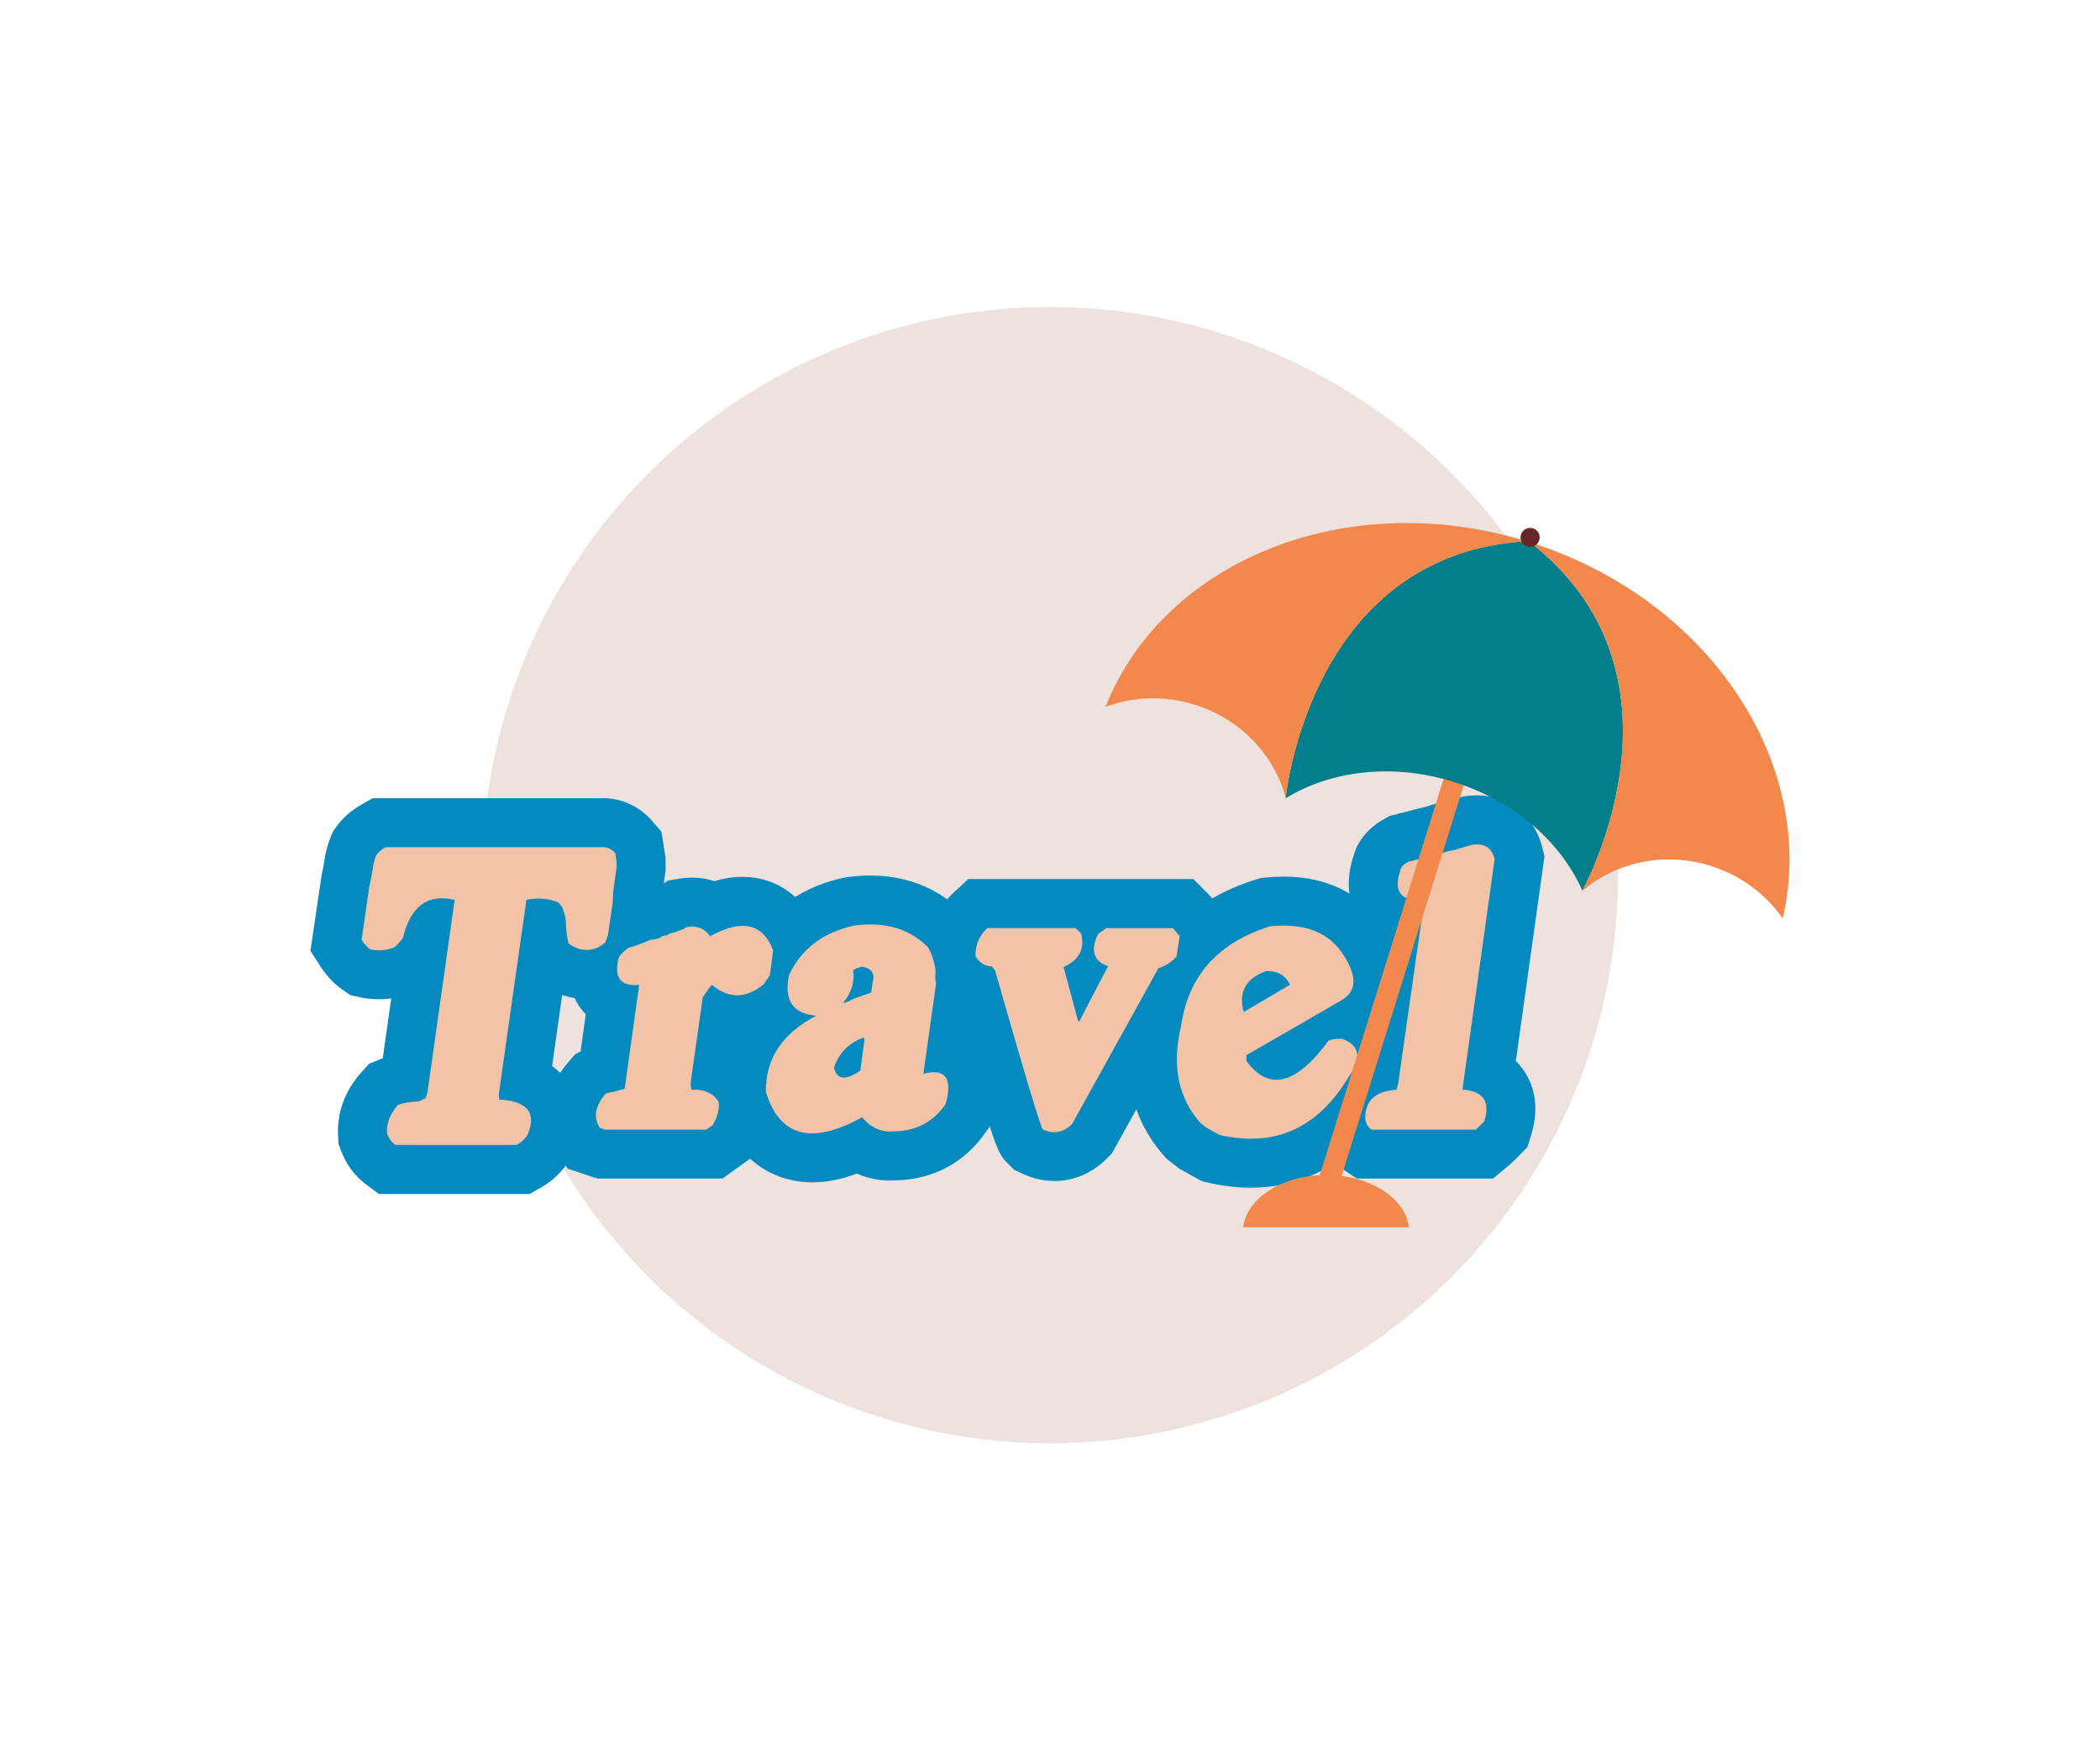 <?xml version="1.0" encoding="UTF-8"?>
<svg id="b" data-name="elements" xmlns="http://www.w3.org/2000/svg" width="300" height="250" viewBox="0 0 300 250">
  <rect width="300" height="250" style="fill: none;"/>
  <g>
    <circle cx="150" cy="125" r="81.15" style="fill: #ede2dd;"/>
    <g>
      <g>
        <g>
          <path d="m53.73,122.18c.3-.43.76-.82,1.36-1.17h30.73c.82-.09,1.51.19,2.07.84l.19,1.23v.78l-.45,3.31c-.04.26-.06.56-.06.91,0,.3-.02.63-.06.97l-.65,4.47-.39,1.1c-.26.22-.53.41-.81.58-.28.17-.62.3-1,.39-1.21.26-2.36-.02-3.44-.84-.22-.82-.35-1.86-.39-3.11,0-.43-.11-.93-.32-1.49l-.19-.58-.52-.65c-1.38-.6-2.92-.73-4.6-.39l-3.95,27.81.06.71c4.02.22,5.38,1.88,4.08,4.99-.35.61-.87,1.1-1.56,1.49h-17.37c-.52-.39-.91-.93-1.17-1.62-.09-1.47.43-2.83,1.56-4.08.43-.17.89-.29,1.36-.36.47-.07,1.01-.12,1.62-.16l.97-.45.26-.78,3.89-27.55c-3.85-.91-6.31.91-7.39,5.45-.17.22-.36.43-.55.65-.19.22-.4.43-.62.65-1.12.48-2.29.58-3.5.32-.43-.3-.84-.76-1.23-1.36l1.1-7.65c.09-.35.17-.75.26-1.2.09-.45.17-.96.26-1.52.09-.6.24-1.17.45-1.69Z" style="fill: #048abf;"/>
          <path d="m75.66,170.54h-21.54l-1.87-1.4c-1.58-1.18-2.8-2.83-3.52-4.76l-.37-.99-.06-1.06c-.2-3.35.95-6.52,3.33-9.17l1.09-1.22,1.52-.61c.15-.06.29-.11.44-.17l1.21-8.55c-1.47.2-2.98.15-4.47-.17l-1.38-.3-1.16-.81c-1.19-.83-2.23-1.94-3.12-3.32l-1.41-2.2,1.61-10.92c.06-.24.12-.52.18-.83.07-.36.14-.8.22-1.27.16-1.1.47-2.25.91-3.31l.29-.69.43-.62c.9-1.28,2.12-2.37,3.62-3.23l1.62-.92h32.33c2.97-.16,5.67,1.01,7.62,3.26l1.31,1.51.59,3.75v1.8l-.52,3.78c0,.59-.04,1.16-.12,1.78l-.02.15-.75,5.15-1.26,3.56-1.47,1.23c-.51.43-1.06.83-1.63,1.18-.95.58-2.01,1.01-3.16,1.26-2.06.44-3.98.31-5.84-.31l-1.44,10.16c1.02.72,1.87,1.62,2.54,2.69,1.01,1.6,2.4,5.01.42,9.77l-.17.4-.22.38c-.98,1.72-2.39,3.1-4.2,4.12l-1.6.9Z" style="fill: #048abf;"/>
        </g>
        <g>
          <path d="m97.68,132.69l.39-.26c1.47-.26,2.59.17,3.37,1.3,4.54-2.51,7.54-1.84,9.01,2.01l-.45,3.44c-.13.3-.37.67-.71,1.1l-.13.26c-2.55,2.12-5.04,2.16-7.46.13-.22.22-.42.48-.62.78-.19.3-.42.63-.68.97l-1.62,11.41c-.04.26-.08.54-.1.84-.02.3.01.63.1.97,1.82-.09,3.11.5,3.89,1.75.13.99-.15,2.1-.84,3.31l-.91.65h-14.46l-.78-.26c-.95-1.51-.67-3.13.84-4.86.17-.09.37-.15.58-.19.22-.04.45-.09.71-.13l1.43-.39,2.07-14.85c-2.68.26-3.65-1.04-2.92-3.89.3-.52.78-.99,1.43-1.43.39-.09.82-.22,1.3-.39.47-.17,1.01-.39,1.62-.65l1.49-.32c.26-.26.6-.39,1.04-.39l.39-.26.58-.13,1.43-.52Z" style="fill: #048abf;"/>
          <path d="m103.17,168.34h-17.83l-4.23-1.41-1.34-2.12c-2.63-4.18-2.07-9.12,1.5-13.2l.91-1.04.76-.38.74-5.31c-.24-.24-.43-.48-.6-.69-1.3-1.68-2.61-4.63-1.44-9.17l.24-.94.49-.84c.84-1.44,2.05-2.7,3.59-3.73l1.09-.73,1.28-.28s.13-.03.42-.13c.36-.13.78-.3,1.25-.5l.62-.26,1.04-.23c.27-.12.54-.23.82-.33l.41-.27,1.62-.39.91-.61,1.44-.25c1.82-.32,3.6-.2,5.21.33,1.38-.42,2.72-.62,4.03-.62,4.91,0,8.98,2.99,10.9,7.99l.63,1.66-.81,6.15-.38.89c-.29.67-.67,1.35-1.17,2.04l-.51,1.01-1.13.94c-2.22,1.85-4.61,2.91-7.1,3.17l-.27,1.93c.92.74,1.72,1.63,2.37,2.68l.8,1.29.2,1.5c.33,2.54-.24,5.12-1.71,7.68l-.76,1.33-3.98,2.85Z" style="fill: #048abf;"/>
        </g>
        <g>
          <path d="m121.86,132.23c4.45-.65,8.02.37,10.7,3.05.47.78.82,1.75,1.04,2.92l.06.65c-.09.65-.06,1.19.07,1.62l-1.82,12.9c3.15-.82,4.21.63,3.18,4.34-1.77,2.55-4.24,3.85-7.39,3.89-1.77.17-3.28-.5-4.54-2.01-7.22,3.98-11.8,2.77-13.74-3.63-.09-4.71,2.31-8.34,7.2-10.89-3.37-.26-4.67-2.2-3.89-5.83,1.73-3.67,4.78-6.01,9.14-7Zm1.56,15.95c-2.16.78-3.59,2.23-4.28,4.34.43,1.73,1.69,1.86,3.76.39l.58-4.34-.07-.39Zm-.26-10.11c-.17.04-.37.1-.58.16-.22.06-.45.18-.71.36.26,1.64-.22,3.2-1.43,4.67.26-.04.52-.12.78-.23.26-.11.54-.25.84-.42l2.4-.84.19-1.43c.39-1.25-.11-2.01-1.49-2.27Z" style="fill: #048abf;"/>
          <path d="m116.02,168.88c-3,0-10.32-1.06-13.3-10.88l-.28-.93-.02-.97c-.08-4.25,1.19-8.08,3.66-11.29-.59-1.79-.83-4.11-.2-7.03l.17-.79.34-.73c2.65-5.62,7.46-9.37,13.92-10.85l.55-.1c6.63-.97,12.43.8,16.65,5.02l.59.59.44.71c.92,1.5,1.57,3.28,1.94,5.28l.08.59.15,1.46-.04.28.2.67.64.05-.7.36-1.15,8.18c.35.33.67.69.97,1.08,1.94,2.55,2.34,5.92,1.2,10.01l-.32,1.14-.68.97c-3.03,4.36-7.44,6.74-12.78,6.89-2,.14-3.89-.19-5.64-.96-2.25.84-4.37,1.25-6.4,1.25Zm8.84-18.21l.3.36h.02s.2-1.46.2-1.46c-.12-.19-.26-.38-.41-.56l-.07.03c-.34.18-.67.33-1.01.47l.51,1.42.45-.25Z" style="fill: #048abf;"/>
        </g>
        <g>
          <path d="m139.36,136.58c-.04-1.6.52-2.94,1.69-4.02h12.58l.65.58.19.26c.52,2.16-.32,3.74-2.53,4.73l2.01,7.46.19.39,4.15-7.97c-2.07-.73-2.55-2.27-1.43-4.6l1.17-.84h9.53c.13.13.27.29.42.49.15.19.33.4.55.62l-.45,2.92c-.65.78-1.51,1.34-2.59,1.69l-12.32,22.24c-1.25,1.25-2.66,1.51-4.21.78-.3-.3-2.57-7.87-6.81-22.69l-.45-.58c-1-.04-1.77-.52-2.33-1.43Z" style="fill: #048abf;"/>
          <path d="m150.62,168.68c-1.57,0-3.14-.36-4.65-1.08l-1.09-.52-.86-.85c-1.58-1.57-1.73-1.73-7.81-22.99-1.09-.77-2.04-1.77-2.79-2.98l-.99-1.6-.05-1.89c-.1-3.59,1.29-6.91,3.93-9.35l2.01-1.86h32.16l2.05,2.05c.33.33.66.71.99,1.13l2.53,2.52-1.33,8.31-1.24,1.49c-.84,1.01-1.82,1.85-2.92,2.54l-11.72,21.15-.7.7c-2.67,2.67-5.56,3.24-7.5,3.24Z" style="fill: #048abf;"/>
        </g>
        <g>
          <path d="m181.5,132.3c4.88-.48,8.34.87,10.37,4.02,2.07,3.11,1.97,5.32-.32,6.61l-13.48,7.78v.84c3.2,4.37,7.11,3.39,11.73-2.92.47-.17,1.12-.26,1.94-.26,2.51.95,2.83,2.74.97,5.38-4.41,7.39-10.57,10.18-18.48,8.36l-1.88-1.04-.84-.65c-3.2-3.59-4.13-8.21-2.79-13.87,1.04-7.17,5.29-11.93,12.77-14.26Zm-.65,6.42c-2.9,1.04-3.95,2.98-3.18,5.83l6.61-3.89c-.65-1.38-1.79-2.03-3.44-1.94Z" style="fill: #048abf;"/>
          <path d="m178.71,169.65c-1.94,0-3.98-.24-6.04-.71l-.96-.22-3.2-1.77-1.78-1.37-.44-.49c-3.26-3.66-6.66-10.06-4.44-19.84,1.51-9.73,7.58-16.52,17.57-19.63l.69-.21.72-.07c.86-.08,1.71-.13,2.52-.13,7.97,0,12.22,3.94,14.38,7.27,2.31,3.49,3.1,6.85,2.35,10-.23.97-.61,1.88-1.11,2.73.85,1.09,1.3,2.16,1.53,2.93.64,2.1.82,5.41-1.9,9.41-6.06,10-14.15,12.1-19.88,12.1Z" style="fill: #048abf;"/>
        </g>
        <g>
          <path d="m207.75,121.41l2.4-.71c1.81-.35,2.94.32,3.37,2.01l-4.6,32.93c2.98.17,4.02,1.69,3.11,4.54-.17.17-.36.36-.55.55s-.42.4-.68.62h-14.84c-.52-.34-.82-.82-.91-1.43-.13-2.64,1.36-4.06,4.47-4.28.09-.3.16-.63.23-.97.07-.35.12-.71.16-1.1l3.57-25.02c-3.46.26-4.56-1.27-3.31-4.6.17-.3.5-.58.97-.84l3.05-.78c.6-.13,1.12-.26,1.56-.39.43-.13.84-.26,1.23-.39l.78-.13Z" style="fill: #048abf;"/>
          <path d="m213.33,168.34h-19.49l-1.76-1.17c-2.19-1.45-3.59-3.68-3.96-6.27l-.06-.64c-.19-3.83,1.43-7.82,5.25-9.99l2.44-17.1c-.66-.57-1.13-1.15-1.46-1.63-1.32-1.9-2.5-5.19-.66-10.07l.19-.51.27-.48c.83-1.45,2.08-2.64,3.71-3.53l.77-.42,4.15-1.06c.4-.08.74-.17,1.02-.25.35-.11.69-.21,1.02-.32l.52-.18.89-.15,2.67-.76c5.43-1.04,10.13,1.98,11.46,7.15l.34,1.34-4.09,29.26c.46.46.84.92,1.14,1.36,1.24,1.81,2.42,4.9,1,9.36l-.52,1.62-1.76,1.76c-.35.35-.74.7-1.16,1.05l-1.95,1.62Z" style="fill: #048abf;"/>
        </g>
      </g>
      <g>
        <path d="m53.73,122.18c.3-.43.76-.82,1.36-1.17h30.73c.82-.09,1.51.19,2.07.84l.19,1.23v.78l-.45,3.31c-.04.26-.06.56-.06.91,0,.3-.02.63-.06.97l-.65,4.47-.39,1.1c-.26.22-.53.41-.81.58-.28.17-.62.3-1,.39-1.21.26-2.36-.02-3.44-.84-.22-.82-.35-1.86-.39-3.11,0-.43-.11-.93-.32-1.49l-.19-.58-.52-.65c-1.38-.6-2.92-.73-4.6-.39l-3.95,27.81.06.71c4.02.22,5.38,1.88,4.08,4.99-.35.61-.87,1.1-1.56,1.49h-17.37c-.52-.39-.91-.93-1.17-1.62-.09-1.47.43-2.83,1.56-4.08.43-.17.89-.29,1.36-.36.47-.07,1.01-.12,1.62-.16l.97-.45.26-.78,3.89-27.55c-3.85-.91-6.31.91-7.39,5.45-.17.22-.36.43-.55.65-.19.22-.4.43-.62.65-1.12.48-2.29.58-3.5.32-.43-.3-.84-.76-1.23-1.36l1.1-7.65c.09-.35.17-.75.26-1.2.09-.45.17-.96.26-1.52.09-.6.24-1.17.45-1.69Z" style="fill: #f2c3a7;"/>
        <path d="m97.68,132.69l.39-.26c1.47-.26,2.59.17,3.37,1.3,4.54-2.51,7.54-1.84,9.01,2.01l-.45,3.44c-.13.3-.37.67-.71,1.1l-.13.26c-2.55,2.12-5.04,2.16-7.46.13-.22.22-.42.48-.62.78-.19.3-.42.63-.68.97l-1.62,11.41c-.04.26-.08.54-.1.84-.02.3.01.63.1.97,1.82-.09,3.11.5,3.89,1.75.13.99-.15,2.1-.84,3.31l-.91.65h-14.46l-.78-.26c-.95-1.51-.67-3.13.84-4.86.17-.09.37-.15.58-.19.22-.04.45-.09.71-.13l1.43-.39,2.07-14.85c-2.68.26-3.65-1.04-2.92-3.89.3-.52.78-.99,1.43-1.43.39-.09.82-.22,1.3-.39.47-.17,1.01-.39,1.62-.65l1.49-.32c.26-.26.6-.39,1.04-.39l.39-.26.58-.13,1.43-.52Z" style="fill: #f2c3a7;"/>
        <path d="m121.86,132.23c4.45-.65,8.02.37,10.7,3.05.47.78.82,1.75,1.04,2.92l.06.65c-.09.65-.06,1.19.07,1.62l-1.82,12.9c3.15-.82,4.21.63,3.18,4.34-1.77,2.55-4.24,3.85-7.39,3.89-1.77.17-3.28-.5-4.54-2.01-7.22,3.98-11.8,2.77-13.74-3.63-.09-4.71,2.31-8.34,7.2-10.89-3.37-.26-4.67-2.2-3.89-5.83,1.73-3.67,4.78-6.01,9.14-7Zm1.56,15.95c-2.16.78-3.59,2.23-4.28,4.34.43,1.73,1.69,1.86,3.76.39l.58-4.34-.07-.39Zm-.26-10.11c-.17.04-.37.1-.58.16-.22.06-.45.18-.71.36.26,1.64-.22,3.2-1.43,4.67.26-.04.52-.12.78-.23.26-.11.54-.25.84-.42l2.4-.84.19-1.43c.39-1.25-.11-2.01-1.49-2.27Z" style="fill: #f2c3a7;"/>
        <path d="m139.36,136.58c-.04-1.6.52-2.94,1.69-4.02h12.58l.65.58.19.26c.52,2.16-.32,3.74-2.53,4.73l2.01,7.46.19.39,4.15-7.97c-2.07-.73-2.55-2.27-1.43-4.6l1.17-.84h9.53c.13.13.27.29.42.49.15.19.33.4.55.62l-.45,2.92c-.65.78-1.51,1.34-2.59,1.69l-12.32,22.24c-1.25,1.25-2.66,1.51-4.21.78-.3-.3-2.57-7.87-6.81-22.69l-.45-.58c-1-.04-1.77-.52-2.33-1.43Z" style="fill: #f2c3a7;"/>
        <path d="m181.5,132.3c4.88-.48,8.34.87,10.37,4.02,2.07,3.11,1.97,5.32-.32,6.61l-13.48,7.78v.84c3.2,4.37,7.11,3.39,11.73-2.92.47-.17,1.12-.26,1.94-.26,2.51.95,2.83,2.74.97,5.38-4.41,7.39-10.57,10.18-18.48,8.36l-1.88-1.04-.84-.65c-3.2-3.59-4.13-8.21-2.79-13.87,1.04-7.17,5.29-11.93,12.77-14.26Zm-.65,6.42c-2.9,1.04-3.95,2.98-3.18,5.83l6.61-3.89c-.65-1.38-1.79-2.03-3.44-1.94Z" style="fill: #f2c3a7;"/>
        <path d="m207.75,121.41l2.4-.71c1.81-.35,2.94.32,3.37,2.01l-4.6,32.93c2.98.17,4.02,1.69,3.11,4.54-.17.17-.36.36-.55.55s-.42.4-.68.62h-14.84c-.52-.34-.82-.82-.91-1.43-.13-2.64,1.36-4.06,4.47-4.28.09-.3.16-.63.23-.97.07-.35.12-.71.16-1.1l3.57-25.02c-3.46.26-4.56-1.27-3.31-4.6.17-.3.5-.58.97-.84l3.05-.78c.6-.13,1.12-.26,1.56-.39.43-.13.84-.26,1.23-.39l.78-.13Z" style="fill: #f2c3a7;"/>
      </g>
      <g>
        <g>
          <path d="m190.79,170.76c-.24.76-1.08,1.17-1.87.92h0c-.8-.25-1.25-1.07-1.01-1.83l23.22-74.29c.24-.77,1.08-1.18,1.87-.93h0c.79.25,1.25,1.06,1.01,1.83l-23.22,74.29Z" style="fill: #f2884b;"/>
          <g>
            <path d="m218.63,77.47c-.08-.03-.16-.05-.23-.08-.1-.03-.21-.06-.31-.09-28.95,1.71-33.85,31.94-34.43,36.61.01.04.02.07.03.1,6.42-3.94,15.25-5.06,23.99-2.32,8.72,2.72,15.34,8.65,18.38,15.54,2.09-3.98,15.49-31.79-7.43-49.75Z" style="fill: #037f8c;"/>
            <path d="m218.09,77.31c-25.61-7.86-51.81,2.65-60.17,23.66,3.91-1.47,8.38-1.68,12.76-.31,6.63,2.07,11.37,7.25,12.98,13.26.58-4.66,5.48-34.9,34.43-36.61Z" style="fill: #f2884b;"/>
            <path d="m244.37,123.68c4.38,1.37,7.94,4.1,10.31,7.52,5.09-22.05-10.49-45.63-36.06-53.73,22.92,17.97,9.52,45.78,7.43,49.75,0,0,0,.02.01.03,4.75-4.08,11.64-5.66,18.3-3.58Z" style="fill: #f2884b;"/>
          </g>
          <path d="m219.89,77.17c-.23.72-.99,1.12-1.71.9-.72-.23-1.12-.99-.9-1.71.23-.72.99-1.12,1.72-.9.72.23,1.12.99.89,1.71Z" style="fill: #642927;"/>
        </g>
        <path d="m201.29,175.3c-.52-4.19-5.63-7.47-11.85-7.47s-11.33,3.28-11.85,7.47h23.7Z" style="fill: #f2884b;"/>
      </g>
    </g>
  </g>
</svg>